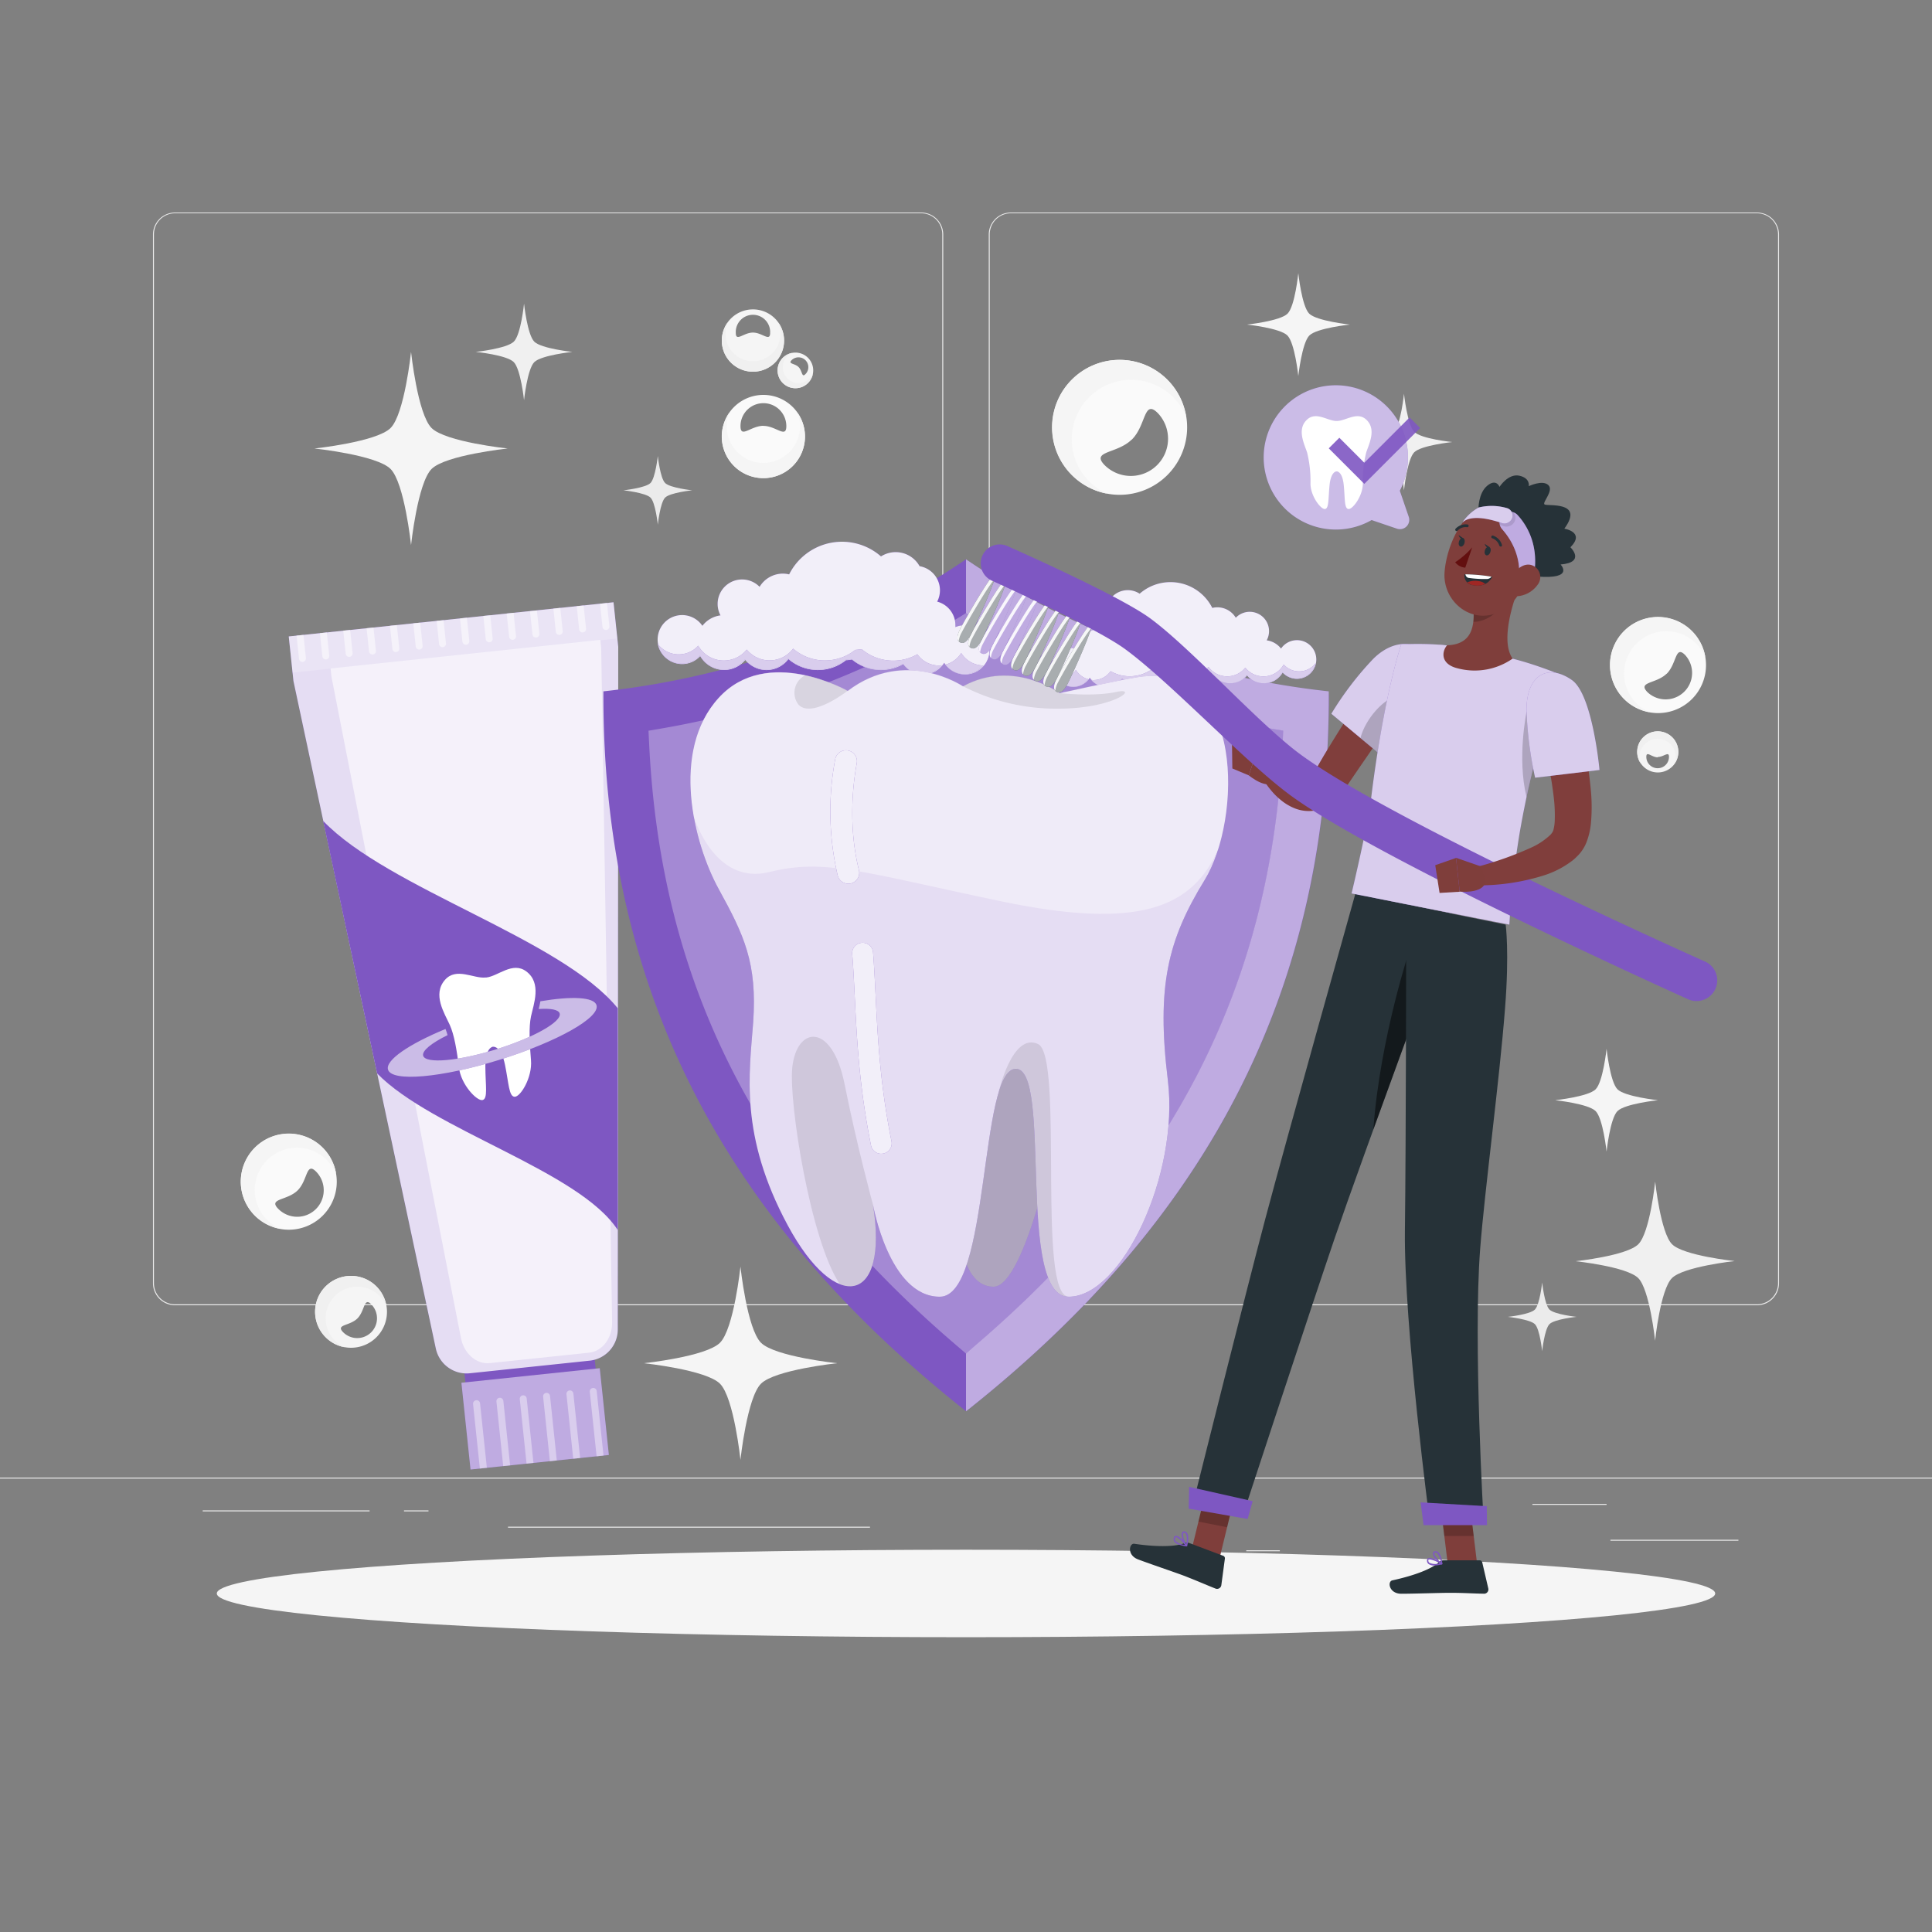 <svg xmlns="http://www.w3.org/2000/svg" viewBox="0 0 500 500"><rect x="0" y="0" width="500" height="500" fill="#808080" stroke="none"/><g id="freepik--background-complete--inject-142"><rect x="416.78" y="398.49" width="33.12" height="0.25" style="fill:#ebebeb"></rect><rect x="322.53" y="401.21" width="8.69" height="0.25" style="fill:#ebebeb"></rect><rect x="396.59" y="389.21" width="19.19" height="0.25" style="fill:#ebebeb"></rect><rect x="52.46" y="390.89" width="43.19" height="0.25" style="fill:#ebebeb"></rect><rect x="104.56" y="390.89" width="6.33" height="0.25" style="fill:#ebebeb"></rect><rect x="131.47" y="395.11" width="93.68" height="0.25" style="fill:#ebebeb"></rect><path d="M238.4,337.8H45.3a5.71,5.71,0,0,1-5.71-5.71V60.66A5.71,5.71,0,0,1,45.3,55H238.4a5.71,5.71,0,0,1,5.71,5.71V332.09A5.71,5.71,0,0,1,238.4,337.8ZM45.3,55.2a5.47,5.47,0,0,0-5.46,5.46V332.09a5.47,5.47,0,0,0,5.46,5.46H238.4a5.47,5.47,0,0,0,5.46-5.46V60.66a5.47,5.47,0,0,0-5.46-5.46Z" style="fill:#ebebeb"></path><path d="M454.7,337.8H261.6a5.71,5.71,0,0,1-5.71-5.71V60.66A5.71,5.71,0,0,1,261.6,55H454.7a5.71,5.71,0,0,1,5.71,5.71V332.09A5.71,5.71,0,0,1,454.7,337.8ZM261.6,55.2a5.47,5.47,0,0,0-5.46,5.46V332.09a5.47,5.47,0,0,0,5.46,5.46H454.7a5.47,5.47,0,0,0,5.46-5.46V60.66a5.47,5.47,0,0,0-5.46-5.46Z" style="fill:#ebebeb"></path><rect y="382.4" width="500" height="0.25" style="fill:#ebebeb"></rect><path d="M418.6,287.55c-1.92,1.92-2.82,10.49-2.82,10.49s-.91-8.57-2.83-10.49-10.48-2.82-10.48-2.82,8.56-.9,10.48-2.82,2.83-10.49,2.83-10.49.9,8.57,2.82,10.49,10.49,2.82,10.49,2.82S420.52,285.63,418.6,287.55Z" style="fill:#f5f5f5"></path><path d="M432.7,330.77c-3,3-4.36,16.2-4.36,16.2s-1.4-13.23-4.36-16.2-16.21-4.37-16.21-4.37S421,325,424,322s4.36-16.21,4.36-16.21,1.4,13.24,4.36,16.21,16.21,4.36,16.21,4.36S435.67,327.8,432.7,330.77Z" style="fill:#f0f0f0"></path><path d="M401,342.69c-1.28,1.28-1.89,7-1.89,7s-.6-5.73-1.88-7-7-1.89-7-1.89,5.73-.6,7-1.89,1.88-7,1.88-7,.61,5.73,1.89,7,7,1.89,7,1.89S402.24,341.4,401,342.69Z" style="fill:#ebebeb"></path><path d="M111.69,110.77c3.6,3.6,19.69,5.3,19.69,5.3s-16.09,1.7-19.69,5.3-5.31,19.7-5.31,19.7-1.7-16.09-5.3-19.7-19.7-5.3-19.7-5.3,16.09-1.7,19.7-5.3,5.3-19.7,5.3-19.7S108.08,107.16,111.69,110.77Z" style="fill:#f5f5f5"></path><path d="M138.27,88.42c1.8,1.8,9.85,2.65,9.85,2.65s-8.05.85-9.85,2.65-2.65,9.85-2.65,9.85-.85-8-2.65-9.85-9.85-2.65-9.85-2.65,8-.85,9.85-2.65,2.65-9.85,2.65-9.85S136.47,86.61,138.27,88.42Z" style="fill:#f0f0f0"></path><path d="M172.13,125c1.29,1.28,7,1.89,7,1.89s-5.72.6-7,1.89-1.89,7-1.89,7-.6-5.73-1.89-7-7-1.89-7-1.89,5.73-.61,7-1.89,1.89-7,1.89-7S170.85,123.73,172.13,125Z" style="fill:#ebebeb"></path><path d="M338.86,86.82C336.94,88.74,336,97.31,336,97.31s-.9-8.57-2.82-10.49S322.73,84,322.73,84s8.57-.91,10.49-2.83S336,70.69,336,70.69s.9,8.57,2.82,10.48S349.35,84,349.35,84,340.78,84.9,338.86,86.82Z" style="fill:#f5f5f5"></path><path d="M194.86,80.07a8.06,8.06,0,1,0,8.06,8.06A8.05,8.05,0,0,0,194.86,80.07Zm0,6c-2.45,0-4.44,2.51-4.44.06a4.45,4.45,0,1,1,8.89,0C199.31,88.58,197.32,86.07,194.86,86.07Z" style="fill:#f5f5f5"></path><path d="M201.44,83.49a7,7,0,0,1,.52,2.64,7.1,7.1,0,1,1-14.19,0,7,7,0,0,1,.51-2.64,8.06,8.06,0,1,0,13.16,0Z" style="fill:#f0f0f0"></path><path d="M197.57,102.2A10.77,10.77,0,1,0,208.33,113,10.76,10.76,0,0,0,197.57,102.2Zm0,8c-3.28,0-5.93,3.35-5.93.07a5.93,5.93,0,0,1,11.86,0C203.5,113.57,200.85,110.22,197.57,110.22Z" style="fill:#fafafa"></path><path d="M206.36,106.77a9.48,9.48,0,1,1-17.58,0,10.76,10.76,0,1,0,17.58,0Z" style="fill:#f5f5f5"></path><path d="M209.11,92.6a4.61,4.61,0,1,0,0,6.52A4.61,4.61,0,0,0,209.11,92.6ZM206.68,95c-1-1-2.81-.78-1.82-1.78a2.54,2.54,0,0,1,3.59,3.6C207.46,97.84,207.67,96,206.68,95Z" style="fill:#f5f5f5"></path><path d="M210.39,96.65a4.06,4.06,0,0,1-6.61,1.28,4.06,4.06,0,0,1,0-5.75,4.12,4.12,0,0,1,1.28-.86,4.61,4.61,0,0,0-2.47,7.8,4.61,4.61,0,0,0,7.8-2.47Z" style="fill:#f0f0f0"></path><path d="M97.34,346.16A9.3,9.3,0,1,0,84.2,346,9.3,9.3,0,0,0,97.34,346.16Zm-4.85-4.94c2-2,1.63-5.66,3.61-3.64a5.12,5.12,0,1,1-7.31,7.18C86.81,342.74,90.47,343.2,92.49,341.22Z" style="fill:#f5f5f5"></path><path d="M89.16,348.66A8.18,8.18,0,1,1,100,338a9.29,9.29,0,1,0-15.8,8A9.17,9.17,0,0,0,89.16,348.66Z" style="fill:#f0f0f0"></path><path d="M83.43,314.7a12.42,12.42,0,1,0-17.56-.17A12.42,12.42,0,0,0,83.43,314.7ZM77,308.1c2.7-2.65,2.18-7.56,4.83-4.86A6.85,6.85,0,1,1,72,312.83C69.36,310.13,74.26,310.75,77,308.1Z" style="fill:#fafafa"></path><path d="M72.5,318a10.94,10.94,0,1,1,12.19-17.68A11.08,11.08,0,0,1,87,303.83,12.42,12.42,0,1,0,72.5,318Z" style="fill:#f5f5f5"></path><path d="M437.79,181a12.42,12.42,0,1,0-17.56-.17A12.43,12.43,0,0,0,437.79,181Zm-6.48-6.6c2.7-2.65,2.18-7.56,4.82-4.86a6.85,6.85,0,0,1-9.77,9.59C423.71,176.39,428.61,177,431.31,174.36Z" style="fill:#fafafa"></path><path d="M426.86,184.3a10.93,10.93,0,1,1,14.48-14.21,12.42,12.42,0,1,0-14.48,14.21Z" style="fill:#f5f5f5"></path><path d="M302,123.06a17.46,17.46,0,1,0-24.69-.23A17.46,17.46,0,0,0,302,123.06Zm-9.1-9.28c3.79-3.72,3.05-10.62,6.78-6.83a9.63,9.63,0,0,1-13.74,13.49C282.17,116.64,289.06,117.51,292.86,113.78Z" style="fill:#fafafa"></path><path d="M286.6,127.77a15.38,15.38,0,1,1,20.35-20,17.46,17.46,0,1,0-20.35,20Z" style="fill:#f5f5f5"></path><path d="M429,199.91a5.32,5.32,0,1,0-5.27-5.37A5.31,5.31,0,0,0,429,199.91Zm0-4c1.62,0,2.95-1.63,2.93,0a2.93,2.93,0,1,1-5.86-.05C426.07,194.27,427.37,195.94,429,196Z" style="fill:#f5f5f5"></path><path d="M424.63,197.62a4.91,4.91,0,0,1-.33-1.76,4.69,4.69,0,0,1,9.38.09,4.84,4.84,0,0,1-.36,1.75,5.32,5.32,0,1,0-8.69-.08Z" style="fill:#f0f0f0"></path><path d="M196.94,347.5c3.6,3.6,19.69,5.3,19.69,5.3s-16.09,1.7-19.69,5.3-5.31,19.7-5.31,19.7-1.69-16.09-5.3-19.7-19.7-5.3-19.7-5.3,16.1-1.7,19.7-5.3,5.3-19.7,5.3-19.7S193.33,343.89,196.94,347.5Z" style="fill:#f5f5f5"></path><path d="M366,117.05c-1.8,1.8-2.65,9.85-2.65,9.85s-.85-8.05-2.65-9.85-9.85-2.65-9.85-2.65,8-.85,9.85-2.65,2.65-9.85,2.65-9.85.85,8,2.65,9.85,9.85,2.65,9.85,2.65S367.77,115.25,366,117.05Z" style="fill:#f0f0f0"></path></g><g id="freepik--Shadow--inject-142"><ellipse id="freepik--path--inject-142" cx="250" cy="412.39" rx="193.89" ry="11.32" style="fill:#f5f5f5"></ellipse></g><g id="freepik--Toothpaste--inject-142"><rect x="120.21" y="350.95" width="33.9" height="7.2" transform="translate(-36.31 16.28) rotate(-6)" style="fill:#7E57C2"></rect><rect x="120.49" y="355.91" width="36" height="22.58" transform="translate(-37.62 16.49) rotate(-6)" style="fill:#7E57C2"></rect><rect x="120.49" y="355.91" width="36" height="22.58" transform="translate(-37.62 16.49) rotate(-6)" style="fill:#fff;opacity:0.5"></rect><g style="opacity:0.4"><path d="M135.32,361.11a.9.9,0,0,0-.8,1l1.75,16.68,1.79-.19-1.75-16.68A.91.91,0,0,0,135.32,361.11Z" style="fill:#fff"></path><path d="M141.36,360.48a.9.9,0,0,0-.8,1l1.75,16.68,1.79-.19-1.75-16.68A.89.89,0,0,0,141.36,360.48Z" style="fill:#fff"></path><path d="M129.28,361.75a.89.89,0,0,0-.8,1l1.75,16.68,1.79-.19-1.75-16.68A.9.9,0,0,0,129.28,361.75Z" style="fill:#fff"></path><path d="M147.4,359.84a.91.91,0,0,0-.8,1l1.75,16.68,1.79-.19-1.75-16.68A.9.9,0,0,0,147.4,359.84Z" style="fill:#fff"></path><path d="M153.44,359.21a.9.9,0,0,0-.8,1l1.76,16.68,1.79-.19L154.43,360A.89.89,0,0,0,153.44,359.21Z" style="fill:#fff"></path><path d="M126,379.86l-1.76-16.68a.9.9,0,0,0-1-.8.91.91,0,0,0-.81,1l1.76,16.68Z" style="fill:#fff"></path></g><path d="M74.73,164.71l1.21,11.52L112.79,349a8.15,8.15,0,0,0,8.81,6.4l31-3.26a8.12,8.12,0,0,0,7.28-8.09L160,167.4l-1.22-11.53Z" style="fill:#7E57C2"></path><path d="M74.73,164.71l1.21,11.52L112.79,349a8.15,8.15,0,0,0,8.81,6.4l31-3.26a8.12,8.12,0,0,0,7.28-8.09L160,167.4l-1.22-11.53Z" style="fill:#fff;opacity:0.8"></path><rect x="74.99" y="160.26" width="84.48" height="9.42" transform="translate(-16.6 13.16) rotate(-6)" style="fill:#fff;opacity:0.2"></rect><path d="M85.55,173l.23,2.12L119.3,346.31c.79,4,4,6.82,7.44,6.46l25.73-2.7c3.44-.37,6-3.76,5.94-7.87l-2.82-174.47-.22-2.12Z" style="fill:#fff;opacity:0.6"></path><g style="opacity:0.5"><path d="M126.7,166.22a.9.9,0,0,0,.8-1l-.63-6-1.79.18.63,6A.91.91,0,0,0,126.7,166.22Z" style="fill:#fff"></path><path d="M132.74,165.58a.89.89,0,0,0,.8-1l-.63-6-1.79.19.63,6A.91.91,0,0,0,132.74,165.58Z" style="fill:#fff"></path><path d="M120.66,166.85a.9.9,0,0,0,.8-1l-.63-6-1.79.19.63,6A.91.91,0,0,0,120.66,166.85Z" style="fill:#fff"></path><path d="M138.78,165a.91.91,0,0,0,.81-1l-.64-6-1.79.18.64,6A.9.9,0,0,0,138.78,165Z" style="fill:#fff"></path><path d="M114.62,167.49a.91.91,0,0,0,.8-1l-.63-6-1.79.18.63,6A.9.9,0,0,0,114.62,167.49Z" style="fill:#fff"></path><path d="M150.87,163.68a.91.91,0,0,0,.8-1l-.63-6-1.79.18.63,6A.9.9,0,0,0,150.87,163.68Z" style="fill:#fff"></path><path d="M144.83,164.31a.9.9,0,0,0,.8-1l-.63-6-1.79.19.63,6A.9.9,0,0,0,144.83,164.31Z" style="fill:#fff"></path><path d="M108.58,168.12a.9.9,0,0,0,.8-1l-.63-6-1.79.19.63,6A.9.9,0,0,0,108.58,168.12Z" style="fill:#fff"></path><path d="M78.37,171.3a.91.91,0,0,0,.8-1l-.63-6-1.79.18.63,6A.9.9,0,0,0,78.37,171.3Z" style="fill:#fff"></path><path d="M84.41,170.66a.9.9,0,0,0,.8-1l-.63-6-1.79.19.63,6A.9.9,0,0,0,84.41,170.66Z" style="fill:#fff"></path><path d="M102.53,168.76a.91.91,0,0,0,.81-1l-.64-6-1.79.18.64,6A.9.9,0,0,0,102.53,168.76Z" style="fill:#fff"></path><path d="M155.29,156.24l.63,6a.9.9,0,1,0,1.79-.19l-.63-6Z" style="fill:#fff"></path><path d="M90.45,170a.9.9,0,0,0,.8-1l-.63-6-1.79.18.63,6A.91.91,0,0,0,90.45,170Z" style="fill:#fff"></path><path d="M96.49,169.39a.89.89,0,0,0,.8-1l-.63-6-1.79.19.63,6A.91.91,0,0,0,96.49,169.39Z" style="fill:#fff"></path></g><path d="M159.87,318.33l0-57.4c-14.62-18-59.39-30.9-76.24-48.48L97.6,277.8C111.81,292.41,149.94,303,159.87,318.33Z" style="fill:#7E57C2"></path><path d="M127.75,270.9s1.94-.16,2.93,4.61,1,8.28,2.51,8.33,4.61-5,4.23-9.46-.58-8.56,0-11.33c.7-3.22,2.82-8.65-1.23-11.66-3.54-2.64-7.28,1.27-10.35,1.59l-.21,0c-3.07.32-7.54-2.72-10.46.6-3.33,3.78-.13,8.66,1.23,11.66,1.17,2.59,1.84,6.64,2.38,11.07s4.68,8.73,6.11,8.38.74-3.79.72-8.67,1.9-5.12,1.9-5.12Z" style="fill:#fff"></path><path d="M154.37,260.13c-.65-2.12-6.42-2.36-14.52-1-.13.71-.28,1.39-.44,2,3.08-.21,5.12.15,5.43,1.14.65,2.11-6.72,6.28-16.47,9.31s-18.19,3.77-18.85,1.66c-.39-1.27,2.12-3.29,6.31-5.35-.16-.57-.34-1.1-.53-1.59-9.45,3.9-15.64,8.1-14.88,10.53,1,3.23,13.89,2.09,28.79-2.54S155.38,263.35,154.37,260.13Z" style="fill:#7E57C2"></path><path d="M154.37,260.13c-.65-2.12-6.42-2.36-14.52-1-.13.71-.28,1.39-.44,2,3.08-.21,5.12.15,5.43,1.14.65,2.11-6.72,6.28-16.47,9.31s-18.19,3.77-18.85,1.66c-.39-1.27,2.12-3.29,6.31-5.35-.16-.57-.34-1.1-.53-1.59-9.45,3.9-15.64,8.1-14.88,10.53,1,3.23,13.89,2.09,28.79-2.54S155.38,263.35,154.37,260.13Z" style="fill:#fff;opacity:0.6"></path></g><g id="freepik--speech-bubble--inject-142"><path d="M364.56,133.69,362.27,127a18.67,18.67,0,1,0-7.3,7.59l6.53,2.22A2.41,2.41,0,0,0,364.56,133.69Z" style="fill:#7E57C2"></path><path d="M364.56,133.69,362.27,127a18.67,18.67,0,1,0-7.3,7.59l6.53,2.22A2.41,2.41,0,0,0,364.56,133.69Z" style="fill:#fff;opacity:0.6"></path><path d="M346,122s1.41,0,1.76,3.54.12,6,1.18,6.19,3.7-3.26,3.76-6.49a30.73,30.73,0,0,1,.88-8.16c.75-2.26,2.69-6,0-8.49-2.35-2.17-5.34.36-7.58.36h-.15c-2.24,0-5.23-2.53-7.58-.36-2.69,2.47-.75,6.23,0,8.49a30.73,30.73,0,0,1,.88,8.16c.06,3.23,2.71,6.64,3.76,6.49s.83-2.67,1.18-6.19,1.76-3.54,1.76-3.54Z" style="fill:#fff"></path><g style="opacity:0.9"><polygon points="353.08 125.23 343.88 116.03 346.62 113.29 353.08 119.75 364.8 108.03 367.53 110.77 353.08 125.23" style="fill:#7E57C2"></polygon></g></g><g id="freepik--Shield--inject-142"><path d="M343.84,178.92a212.5,212.5,0,0,1-26.65-4.62A202.73,202.73,0,0,1,250,144.75a202.73,202.73,0,0,1-67.19,29.55,212.5,212.5,0,0,1-26.65,4.62c0,.42,0,.82,0,1.24,0,82.51,37,140.07,93.88,185.09,56.86-45,93.88-102.58,93.88-185.09C343.88,179.74,343.84,179.34,343.84,178.92Z" style="fill:#7E57C2"></path><path d="M332.14,189.1l-.17,3.43c-3,62.32-28.22,111.77-79.45,155.61L250,350.3l-2.52-2.16C196.24,304.29,171,254.84,168,192.53l-.17-3.42,3.38-.58c4.83-.83,9.64-1.82,14.29-2.94A215.32,215.32,0,0,0,248,159.91l2-1.24,2,1.24a215.32,215.32,0,0,0,62.44,25.68c4.68,1.13,9.49,2.11,14.29,2.94Z" style="fill:#7E57C2"></path><path d="M317.19,174.3A202.73,202.73,0,0,1,250,144.75h0v13.92h0l2,1.24a215.32,215.32,0,0,0,62.44,25.68c4.68,1.13,9.49,2.11,14.29,2.94l3.38.57-.16,3.43c-3,62.32-28.23,111.77-79.46,155.61L250,350.3h0v14.95h0c56.86-45,93.88-102.58,93.88-185.09,0-.42,0-.82,0-1.24A212.5,212.5,0,0,1,317.19,174.3Z" style="fill:#fff;opacity:0.5"></path><path d="M332.14,189.1l-.17,3.43c-3,62.32-28.22,111.77-79.45,155.61L250,350.3l-2.52-2.16C196.24,304.29,171,254.84,168,192.53l-.17-3.42,3.38-.58c4.83-.83,9.64-1.82,14.29-2.94A215.32,215.32,0,0,0,248,159.91l2-1.24,2,1.24a215.32,215.32,0,0,0,62.44,25.68c4.68,1.13,9.49,2.11,14.29,2.94Z" style="fill:#fff;opacity:0.3"></path></g><g id="freepik--Foam--inject-142"><path d="M249.67,161.81a6.28,6.28,0,0,0-2.41.48,3.87,3.87,0,0,0,0-.48,6.32,6.32,0,0,0-4.72-6.11,6.33,6.33,0,0,0-4.55-9.17A7.08,7.08,0,0,0,228,144a15.3,15.3,0,0,0-23.77,4.65,6.9,6.9,0,0,0-1.65-.2,7.06,7.06,0,0,0-6,3.42,6.33,6.33,0,0,0-10.12,7.39,7.05,7.05,0,0,0-4.68,2.7,6.34,6.34,0,1,0-.55,7.82,7.06,7.06,0,0,0,11.65,1,7.06,7.06,0,0,0,11.16-.21,11.67,11.67,0,0,0,14.91.29c.52,0,1-.1,1.54-.18a11.66,11.66,0,0,0,13.29,1.19,6.32,6.32,0,0,0,10.58-.34,6.33,6.33,0,1,0,5.4-9.63Z" style="fill:#7E57C2"></path><path d="M249.67,161.81a6.28,6.28,0,0,0-2.41.48,3.87,3.87,0,0,0,0-.48,6.32,6.32,0,0,0-4.72-6.11,6.33,6.33,0,0,0-4.55-9.17A7.08,7.08,0,0,0,228,144a15.3,15.3,0,0,0-23.77,4.65,6.9,6.9,0,0,0-1.65-.2,7.06,7.06,0,0,0-6,3.42,6.33,6.33,0,0,0-10.12,7.39,7.05,7.05,0,0,0-4.68,2.7,6.34,6.34,0,1,0-.55,7.82,7.06,7.06,0,0,0,11.65,1,7.06,7.06,0,0,0,11.16-.21,11.67,11.67,0,0,0,14.91.29c.52,0,1-.1,1.54-.18a11.66,11.66,0,0,0,13.29,1.19,6.32,6.32,0,0,0,10.58-.34,6.33,6.33,0,1,0,5.4-9.63Z" style="fill:#fff;opacity:0.9"></path><path d="M243,172.23a6.84,6.84,0,0,1-5.59-2.91A12.63,12.63,0,0,1,223,168c-.54.09-1.1.15-1.66.19a12.61,12.61,0,0,1-16.08-.32,7.63,7.63,0,0,1-12,.24,7.63,7.63,0,0,1-12.56-1,6.81,6.81,0,0,1-10.46-.43,6.33,6.33,0,0,0,10.9,3,7.06,7.06,0,0,0,11.65,1,7.06,7.06,0,0,0,11.16-.21,11.67,11.67,0,0,0,14.91.29c.52,0,1-.1,1.54-.18a11.66,11.66,0,0,0,13.29,1.19,6.3,6.3,0,0,0,10.05.39A6.83,6.83,0,0,1,243,172.23Z" style="fill:#7E57C2"></path><path d="M248.76,169a6.85,6.85,0,0,1-4.1,3,6.31,6.31,0,0,0,9.85.22A6.84,6.84,0,0,1,248.76,169Z" style="fill:#7E57C2"></path><g style="opacity:0.7"><path d="M243,172.23a6.84,6.84,0,0,1-5.59-2.91A12.63,12.63,0,0,1,223,168c-.54.09-1.1.15-1.66.19a12.61,12.61,0,0,1-16.08-.32,7.63,7.63,0,0,1-12,.24,7.63,7.63,0,0,1-12.56-1,6.81,6.81,0,0,1-10.46-.43,6.33,6.33,0,0,0,10.9,3,7.06,7.06,0,0,0,11.65,1,7.06,7.06,0,0,0,11.16-.21,11.67,11.67,0,0,0,14.91.29c.52,0,1-.1,1.54-.18a11.66,11.66,0,0,0,13.29,1.19,6.3,6.3,0,0,0,10.05.39A6.83,6.83,0,0,1,243,172.23Z" style="fill:#fff"></path><path d="M248.76,169a6.85,6.85,0,0,1-4.1,3,6.31,6.31,0,0,0,9.85.22A6.84,6.84,0,0,1,248.76,169Z" style="fill:#fff"></path></g><path d="M277.72,167.73a5,5,0,0,1,1.9.38c0-.12,0-.25,0-.38a5,5,0,0,1,3.73-4.83,5,5,0,0,1,3.59-7.25,5.61,5.61,0,0,1,8-2,12.11,12.11,0,0,1,18.8,3.68,5.51,5.51,0,0,1,1.3-.16,5.57,5.57,0,0,1,4.78,2.7,5,5,0,0,1,8,5.85,5.64,5.64,0,0,1,3.71,2.13,5,5,0,1,1,.43,6.19,5.59,5.59,0,0,1-9.21.75,5.59,5.59,0,0,1-8.83-.17,9.21,9.21,0,0,1-11.79.23,9.9,9.9,0,0,1-1.22-.14,9.21,9.21,0,0,1-10.51.94,5,5,0,0,1-8.36-.26,5,5,0,1,1-4.26-7.62Z" style="fill:#7E57C2"></path><path d="M277.72,167.73a5,5,0,0,1,1.9.38c0-.12,0-.25,0-.38a5,5,0,0,1,3.73-4.83,5,5,0,0,1,3.59-7.25,5.61,5.61,0,0,1,8-2,12.11,12.11,0,0,1,18.8,3.68,5.51,5.51,0,0,1,1.3-.16,5.57,5.57,0,0,1,4.78,2.7,5,5,0,0,1,8,5.85,5.64,5.64,0,0,1,3.71,2.13,5,5,0,1,1,.43,6.19,5.59,5.59,0,0,1-9.21.75,5.59,5.59,0,0,1-8.83-.17,9.21,9.21,0,0,1-11.79.23,9.9,9.9,0,0,1-1.22-.14,9.21,9.21,0,0,1-10.51.94,5,5,0,0,1-8.36-.26,5,5,0,1,1-4.26-7.62Z" style="fill:#fff;opacity:0.9"></path><path d="M283,176a5.39,5.39,0,0,0,4.42-2.3,9.93,9.93,0,0,0,11.32-1,9.7,9.7,0,0,0,1.32.15,9.94,9.94,0,0,0,12.71-.24,6,6,0,0,0,9.51.18,6,6,0,0,0,9.94-.82,5.36,5.36,0,0,0,8.26-.34A5,5,0,0,1,331.9,174a5.59,5.59,0,0,1-9.21.75,5.59,5.59,0,0,1-8.83-.17,9.21,9.21,0,0,1-11.79.23,9.9,9.9,0,0,1-1.22-.14,9.21,9.21,0,0,1-10.51.94,5,5,0,0,1-7.94.32C282.61,176,282.82,176,283,176Z" style="fill:#7E57C2"></path><path d="M278.43,173.38a5.42,5.42,0,0,0,3.24,2.41,5,5,0,0,1-7.78.17A5.39,5.39,0,0,0,278.43,173.38Z" style="fill:#7E57C2"></path><g style="opacity:0.7"><path d="M283,176a5.39,5.39,0,0,0,4.42-2.3,9.93,9.93,0,0,0,11.32-1,9.7,9.7,0,0,0,1.32.15,9.94,9.94,0,0,0,12.71-.24,6,6,0,0,0,9.51.18,6,6,0,0,0,9.94-.82,5.36,5.36,0,0,0,8.26-.34A5,5,0,0,1,331.9,174a5.59,5.59,0,0,1-9.21.75,5.59,5.59,0,0,1-8.83-.17,9.21,9.21,0,0,1-11.79.23,9.9,9.9,0,0,1-1.22-.14,9.21,9.21,0,0,1-10.51.94,5,5,0,0,1-7.94.32C282.61,176,282.82,176,283,176Z" style="fill:#fff"></path><path d="M278.43,173.38a5.42,5.42,0,0,0,3.24,2.41,5,5,0,0,1-7.78.17A5.39,5.39,0,0,0,278.43,173.38Z" style="fill:#fff"></path></g></g><g id="freepik--Tooth--inject-142"><path d="M248.25,318.3s.53,14.7,8.88,14.7,16.69-41.73,16.69-41.73V261.45l-14.31-6.95L248.25,273,244,300.81Z" style="fill:#7E57C2"></path><path d="M248.25,318.3s.53,14.7,8.88,14.7,16.69-41.73,16.69-41.73V261.45l-14.31-6.95L248.25,273,244,300.81Z" style="fill:#fff;opacity:0.7"></path><path d="M248.25,318.3s.53,14.7,8.88,14.7,16.69-41.73,16.69-41.73V261.45l-14.31-6.95L248.25,273,244,300.81Z" style="opacity:0.2"></path><path d="M194.92,264.63c-1,13.28-3.58,29.22,8.94,52.47s26.24,20.28,22.06-5.36c0,0,4.18,23.85,17.29,23.85s10.14-59,19.68-59,0,59,13.71,59,28.62-31.6,25.64-56,0-36.37,9.54-51.87,10.55-56.81-17.29-52.47c-5.11.8-20.27,4.17-20.27,4.17s-11.93-8.94-25-1.78c0,0-14.91-10.14-29.82,1.19,0,0-20.86-11.93-33.39,1.79s-6.55,37.56,0,49.48S196,249.18,194.92,264.63Z" style="fill:#7E57C2"></path><path d="M194.92,264.63c-1,13.28-3.58,29.22,8.94,52.47s26.24,20.28,22.06-5.36c0,0,4.18,23.85,17.29,23.85s10.14-59,19.68-59,0,59,13.71,59,28.62-31.6,25.64-56,0-36.37,9.54-51.87,10.55-56.81-17.29-52.47c-5.11.8-20.27,4.17-20.27,4.17s-11.93-8.94-25-1.78c0,0-14.91-10.14-29.82,1.19,0,0-20.86-11.93-33.39,1.79s-6.55,37.56,0,49.48S196,249.18,194.92,264.63Z" style="fill:#fff;opacity:0.8"></path><g style="opacity:0.1"><path d="M205.05,276.16c-1,9,4.76,45.11,12.3,56.18,6.76,2.66,11.19-4.5,8.57-20.6,0,0-4.17-15.31-7.35-31.21S206.25,265.43,205.05,276.16Z"></path><path d="M225.92,311.74s.09.5.28,1.34C226,312.24,225.92,311.74,225.92,311.74Z"></path></g><path d="M268.65,270.2c-6.75-3.18-10.28,12.73-10.28,12.73,1.15-3.91,2.57-6.37,4.52-6.37,9.54,0,0,59,13.71,59C268.25,335.59,275.41,273.38,268.65,270.2Z" style="opacity:0.1"></path><path d="M294.49,175.2c-5.11.8-20.27,4.17-20.27,4.17s-11.93-8.94-25-1.78c0,0-14.91-10.14-29.82,1.19,0,0-20.86-11.93-33.39,1.79-7.48,8.19-8.36,20-6.45,30.74,0,0,5.26,17.95,19.57,14.37s23.85,0,59.82,7.55,49.67,1.65,56.34-13.48C321,201.4,318.4,171.48,294.49,175.2Z" style="fill:#fff;opacity:0.4"></path><path d="M228.62,298.53a2.67,2.67,0,0,1-3.2-2.08c-3.06-15.2-3.68-27.65-4.22-38.7-.19-3.82-.37-7.48-.65-10.91A2.68,2.68,0,0,1,223,244h0a2.7,2.7,0,0,1,2.95,2.48c.28,3.5.46,7.19.65,11,.54,10.85,1.14,23.08,4.12,37.87a2.7,2.7,0,0,1-2.07,3.18Z" style="fill:#7E57C2"></path><path d="M216.79,226.55a73.15,73.15,0,0,1-.64-30.06,2.83,2.83,0,0,1,3.52-2.21h0a2.82,2.82,0,0,1,2.06,3.24c-.9,4.88-2.33,16,.56,27.67a2.83,2.83,0,0,1-1.92,3.39h0A2.84,2.84,0,0,1,216.79,226.55Z" style="fill:#7E57C2"></path><g style="opacity:0.9"><path d="M228.62,298.53a2.67,2.67,0,0,1-3.2-2.08c-3.06-15.2-3.68-27.65-4.22-38.7-.19-3.82-.37-7.48-.65-10.91A2.68,2.68,0,0,1,223,244h0a2.7,2.7,0,0,1,2.95,2.48c.28,3.5.46,7.19.65,11,.54,10.85,1.14,23.08,4.12,37.87a2.7,2.7,0,0,1-2.07,3.18Z" style="fill:#fff"></path></g><g style="opacity:0.9"><path d="M216.79,226.55a73.15,73.15,0,0,1-.64-30.06,2.83,2.83,0,0,1,3.52-2.21h0a2.82,2.82,0,0,1,2.06,3.24c-.9,4.88-2.33,16,.56,27.67a2.83,2.83,0,0,1-1.92,3.39h0A2.84,2.84,0,0,1,216.79,226.55Z" style="fill:#fff"></path></g><path d="M208.43,174.75a5.05,5.05,0,0,0-1.79,7.6c3.43,3.68,12.72-3.57,12.72-3.57A42.79,42.79,0,0,0,208.43,174.75Z" style="opacity:0.1"></path><path d="M288.92,179.07c-6,1.3-14.7.3-14.7.3s-11.93-8.94-25-1.78a52.8,52.8,0,0,0,24.64,5.81C288.53,183.4,294.89,177.78,288.92,179.07Z" style="opacity:0.1"></path></g><g id="freepik--Character--inject-142"><polygon points="315.63 403.23 308.51 400.55 312.71 383.3 319.83 385.99 315.63 403.23" style="fill:#7f3e3b"></polygon><path d="M307.89,399.37l8.68,3.27a.68.68,0,0,1,.43.72l-.92,6.88a1.11,1.11,0,0,1-1.51.88c-2.77-1.1-4.75-2-8.27-3.36-2.16-.82-8.77-3.05-11.75-4.18s-2.3-4.24-1-4.05c5.93.87,10.67.77,13-.16A1.87,1.87,0,0,1,307.89,399.37Z" style="fill:#263238"></path><path d="M305.08,399.73a2.36,2.36,0,0,1-1.24-.88,1.13,1.13,0,0,1,0-1,.58.58,0,0,1,.47-.37c.93-.11,2.71,2.18,2.91,2.44a.18.18,0,0,1,0,.2.17.17,0,0,1-.17.09A9.07,9.07,0,0,1,305.08,399.73Zm-.52-1.88a.66.66,0,0,0-.23,0c-.05,0-.12,0-.18.16a.75.75,0,0,0,0,.7,3.71,3.71,0,0,0,2.48,1.09A7.37,7.37,0,0,0,304.56,397.85Z" style="fill:#7E57C2"></path><path d="M307,400.17l-.08-.05c-.59-.68-1.44-2.79-1-3.53a.59.59,0,0,1,.7-.24,1,1,0,0,1,.64.49c.58,1,0,3.12,0,3.21a.18.18,0,0,1-.13.12Zm-.38-3.44-.08,0c-.23-.06-.29,0-.31.07-.26.44.21,2,.74,2.8a4.38,4.38,0,0,0,0-2.56A.62.62,0,0,0,306.62,396.73Z" style="fill:#7E57C2"></path><polygon points="310.16 393.79 317.57 395.25 319.74 386.36 312.32 384.9 310.16 393.79" style="opacity:0.2"></polygon><path d="M350.76,231.31s-17.7,63-23.35,84.31c-5,18.85-18.59,73.23-18.59,73.23l13,2.78s17.52-53.39,23.57-71.11c7.2-21.06,30.44-84,30.44-84Z" style="fill:#263238"></path><polygon points="307.63 390.44 322.89 393.11 324.19 388.5 307.75 384.8 307.63 390.44" style="fill:#7E57C2"></polygon><path d="M369.53,253.68l-.32-5.43L365.05,245s-7.9,23.52-9.63,47.32C360.22,279.08,365.52,264.58,369.53,253.68Z" style="opacity:0.5"></path><polygon points="382.27 404.69 374.67 404.69 372.51 387.08 380.12 387.08 382.27 404.69" style="fill:#7f3e3b"></polygon><path d="M373.67,403.81h9.27a.69.69,0,0,1,.66.52l1.57,6.76a1.11,1.11,0,0,1-1.1,1.36c-3-.05-5.17-.23-8.93-.23-2.31,0-9.28.24-12.47.24S359,409.3,360.33,409c5.85-1.28,10.25-3,12.11-4.74A1.83,1.83,0,0,1,373.67,403.81Z" style="fill:#263238"></path><path d="M371.17,405.14a2.31,2.31,0,0,1-1.47-.39,1.09,1.09,0,0,1-.39-.95.58.58,0,0,1,.31-.51c.83-.43,3.3,1.08,3.58,1.25a.19.19,0,0,1,.09.18.19.19,0,0,1-.14.15A8.69,8.69,0,0,1,371.17,405.14ZM370,403.57a.53.53,0,0,0-.23,0,.22.22,0,0,0-.12.21.76.76,0,0,0,.26.66,3.67,3.67,0,0,0,2.7.13A7.52,7.52,0,0,0,370,403.57Z" style="fill:#7E57C2"></path><path d="M373.11,404.87a.15.15,0,0,1-.09,0c-.79-.43-2.33-2.09-2.17-2.94a.57.57,0,0,1,.57-.47,1,1,0,0,1,.77.23c.89.72,1.09,2.92,1.1,3a.18.18,0,0,1-.08.16A.19.19,0,0,1,373.11,404.87Zm-1.57-3.08h-.08c-.23,0-.25.14-.26.19-.09.5.89,1.76,1.68,2.35A4.33,4.33,0,0,0,372,402,.63.63,0,0,0,371.54,401.79Z" style="fill:#7E57C2"></path><polygon points="372.57 387.58 373.79 397.51 381.39 397.51 380.18 387.58 372.57 387.58" style="opacity:0.2"></polygon><path d="M363.94,234.08s-.06,62-.35,84.31c-.31,24.44,6.5,76,6.5,76H384s-2.79-46.89-.94-71.11c1.17-15.23,5-43.62,6.44-62.3,1.15-14.51.17-21.69.17-21.69Z" style="fill:#263238"></path><polygon points="368.42 394.7 384.83 394.7 384.78 389.8 367.65 388.81 368.42 394.7" style="fill:#7E57C2"></polygon><path d="M366,177.8c-2.34,3.55-4.73,7.1-7.14,10.61l-7.24,10.51c-1.18,1.75-2.4,3.49-3.53,5.21a15.69,15.69,0,0,1-2.95,3.35,10.19,10.19,0,0,1-4.8,2.28,9.78,9.78,0,0,1-5.12-.51,13.37,13.37,0,0,1-3.68-2.15,17.81,17.81,0,0,1-2.68-2.67,21.87,21.87,0,0,1-2.11-3l3.93-3c.68.52,1.49,1.18,2.26,1.68a17.31,17.31,0,0,0,2.34,1.31c1.53.73,2.89.8,3.29.43a3,3,0,0,0,.77-.72,12.18,12.18,0,0,0,1-1.66c1.1-1.93,2.18-3.8,3.31-5.65q3.36-5.53,6.87-10.93c2.34-3.6,4.73-7.15,7.19-10.68Z" style="fill:#803e3c"></path><path d="M370.31,172.87c1.11,6.47-13.76,21.85-13.76,21.85l-12-10a82.43,82.43,0,0,1,10.79-14.15C361.42,164.43,369.09,165.77,370.31,172.87Z" style="fill:#7E57C2"></path><path d="M370.31,172.87c1.11,6.47-13.76,21.85-13.76,21.85l-12-10a82.43,82.43,0,0,1,10.79-14.15C361.42,164.43,369.09,165.77,370.31,172.87Z" style="fill:#fff;opacity:0.7"></path><path d="M360.88,180.37c-3.49,1.1-7.72,6.28-8.79,10.64l4.46,3.71a103.32,103.32,0,0,0,9.79-11.94C365.53,181.07,364.88,179.11,360.88,180.37Z" style="opacity:0.2"></path><path d="M404.51,174.87a169.87,169.87,0,0,0-7.8,24.21c-1.42,5.76-2.52,11.29-3.4,16.32a228.11,228.11,0,0,0-2.69,23.89l-40.83-8.07s4.17-17.45,5.06-24.66c3.31-26.87,7.79-39.79,7.79-39.79a80.42,80.42,0,0,1,9.77.07c.69,0,1.39.12,2.09.19a149.38,149.38,0,0,1,17,3.44c1.06.27,2.13.57,3.17.88C399.93,172.93,404.51,174.87,404.51,174.87Z" style="fill:#7E57C2"></path><g style="opacity:0.7"><path d="M404.51,174.87a169.87,169.87,0,0,0-7.8,24.21c-1.42,5.76-2.52,11.29-3.4,16.32a228.11,228.11,0,0,0-2.69,23.89l-40.83-8.07s4.17-17.45,5.06-24.66c3.31-26.87,7.79-39.79,7.79-39.79a80.42,80.42,0,0,1,9.77.07c.69,0,1.39.12,2.09.19a149.38,149.38,0,0,1,17,3.44c1.06.27,2.13.57,3.17.88C399.93,172.93,404.51,174.87,404.51,174.87Z" style="fill:#fff"></path></g><path d="M401.5,182.83,400.18,180l-5.11,4.22s-2.5,12,0,22.07c.5-2.34,1-4.73,1.63-7.18C398,193.79,399.6,188.3,401.5,182.83Z" style="opacity:0.2"></path><path d="M393.46,151c-2.12,5.24-5.11,15-2,19.45A17.16,17.16,0,0,1,377.39,173c-4.68-1.06-4.28-4.39-2.89-6,6.37-.22,7.08-4.77,6.84-9.23Z" style="fill:#7f3e3b"></path><path d="M388.52,153.79l-7.18,4a17.06,17.06,0,0,1,0,3.12c2.39.13,6.07-1.77,6.79-4.16A8.23,8.23,0,0,0,388.52,153.79Z" style="opacity:0.2"></path><path d="M397.07,144.53c-2.77,7-4,11.26-8.85,13.72-7.23,3.7-15-2.56-14.36-10.28.56-6.95,5-17.25,12.93-17.74A10.41,10.41,0,0,1,397.07,144.53Z" style="fill:#7f3e3b"></path><path d="M381,141.66a21.15,21.15,0,0,1-4.4,3.85,3.6,3.6,0,0,0,2.61,1.4Z" style="fill:#630f0f"></path><path d="M388.3,141.43a.37.37,0,0,1-.28-.24,2.94,2.94,0,0,0-1.81-1.88.37.37,0,0,1-.26-.44.35.35,0,0,1,.43-.26A3.61,3.61,0,0,1,388.7,141a.35.35,0,0,1-.22.46A.37.37,0,0,1,388.3,141.43Z" style="fill:#263238"></path><path d="M376.9,137.44a.37.37,0,0,1-.19-.61,3.57,3.57,0,0,1,3.09-1.1.37.37,0,0,1,.28.43.36.36,0,0,1-.42.28,2.74,2.74,0,0,0-2.43.9A.37.37,0,0,1,376.9,137.44Z" style="fill:#263238"></path><path d="M330.65,198.11l-5.06-4.8-2.39,7.36s4.78,4,6.74,1.47Z" style="fill:#7f3e3b"></path><polygon points="318.83 191.85 318.93 198.88 323.2 200.67 325.59 193.31 318.83 191.85" style="fill:#7f3e3b"></polygon><path d="M379,148.64a38.38,38.38,0,0,1,7.22.63c-.85,1.5-2.2,2.62-4.9,2.19A2.49,2.49,0,0,1,379,148.64Z" style="fill:#263238"></path><path d="M382.76,150.4a5,5,0,0,0-3.05.33,2.85,2.85,0,0,0,1.61.73,4.86,4.86,0,0,0,3.05-.33A2.88,2.88,0,0,0,382.76,150.4Z" style="fill:#a02724"></path><path d="M379.25,148.63a1.11,1.11,0,0,0,.71.91,27.73,27.73,0,0,0,4.73.3,1.52,1.52,0,0,0,1.31-.6A45.07,45.07,0,0,0,379.25,148.63Z" style="fill:#fff"></path><path d="M382.62,131.84s-.09-4.16,2.27-6.13,3.18.29,3.18.29,2.24-3.52,5.13-2.89,2.45,2.71,2.45,2.71,3.56-1.72,5.06-.28-1.62,4.45-1,5,10.46-1,5.14,6.28c0,0,5.5.86,1.57,4.81,0,0,4.06,3.9-2.54,4.46,0,0,3.75,3.87-6,3.12l-3.33-5.15-1-5.49-3-3.43-3.58-2.23Z" style="fill:#263238"></path><path d="M393.07,149.24s1.1-6.12-4.31-12.27a2.73,2.73,0,0,1,.72-4.21h0a2.7,2.7,0,0,1,3.26.52c2.17,2.35,5.69,7.59,4.21,15.79Z" style="fill:#7E57C2"></path><path d="M393.07,149.24s1.1-6.12-4.31-12.27a2.73,2.73,0,0,1,.72-4.21h0a2.7,2.7,0,0,1,3.26.52c2.17,2.35,5.69,7.59,4.21,15.79Z" style="fill:#fff;opacity:0.5"></path><path d="M397.89,151.4a7.11,7.11,0,0,1-4.66,2.84c-2.48.37-3.42-1.94-2.48-4.13.84-2,3.15-4.53,5.52-3.89A3.25,3.25,0,0,1,397.89,151.4Z" style="fill:#7f3e3b"></path><path d="M391.06,135.94l.05,0a2.27,2.27,0,0,0,.62-3.3,2.7,2.7,0,0,0-3.57,3.22l1,.31A2.28,2.28,0,0,0,391.06,135.94Z" style="opacity:0.1"></path><path d="M385.71,142.86c-.2.59-.68,1-1.07.84s-.54-.72-.34-1.32.68-1,1.07-.84S385.91,142.26,385.71,142.86Z" style="fill:#263238"></path><path d="M379,140.59c-.2.6-.68,1-1.07.84s-.54-.72-.34-1.32.68-1,1.07-.84S379.16,140,379,140.59Z" style="fill:#263238"></path><path d="M378.78,139.36l-1.3-.9S377.84,139.83,378.78,139.36Z" style="fill:#263238"></path><path d="M385.53,141.63l-1.3-.9S384.59,142.1,385.53,141.63Z" style="fill:#263238"></path><path d="M390,131.5a14.11,14.11,0,0,0-7.32-.16,12.09,12.09,0,0,0-4.14,3.77h.08c.89-.83,3.41-2,10.05.25a2,2,0,0,0,1.74-.18l0,0A2,2,0,0,0,390,131.5Z" style="fill:#7E57C2"></path><path d="M390,131.5a14.11,14.11,0,0,0-7.32-.16,12.09,12.09,0,0,0-4.14,3.77h.08c.89-.83,3.41-2,10.05.25a2,2,0,0,0,1.74-.18l0,0A2,2,0,0,0,390,131.5Z" style="fill:#fff;opacity:0.7"></path><path d="M276.35,176.86c-1.2,2.34-2.11,2.59-2.88,2.19s-1.09-1.27.1-3.61,8.23-14.53,9-14.14S277.55,174.52,276.35,176.86Z" style="fill:#263238"></path><path d="M276.35,176.86c-1.2,2.34-2.11,2.59-2.88,2.19s-1.09-1.27.1-3.61,8.23-14.53,9-14.14S277.55,174.52,276.35,176.86Z" style="fill:#fff;opacity:0.6"></path><path d="M273.1,178.77a6.18,6.18,0,0,1,.78-2.3c1.06-2.07,6.71-11.9,8.51-13.82.24-.78.32-1.28.18-1.35-.77-.39-7.8,11.8-9,14.14C272.6,177.34,272.64,178.28,273.1,178.77Z" style="fill:#fff;opacity:0.9"></path><path d="M273.57,175.44c-1.19,2.34-2.11,2.58-2.87,2.19s-1.1-1.28.09-3.61,8.23-14.54,9-14.14S274.77,173.1,273.57,175.44Z" style="fill:#263238"></path><path d="M273.57,175.44c-1.19,2.34-2.11,2.58-2.87,2.19s-1.1-1.28.09-3.61,8.23-14.54,9-14.14S274.77,173.1,273.57,175.44Z" style="fill:#fff;opacity:0.6"></path><path d="M270.32,177.35a6.13,6.13,0,0,1,.78-2.3c1.06-2.08,6.71-11.9,8.51-13.82.24-.78.32-1.28.18-1.35-.77-.4-7.8,11.8-9,14.14C269.82,175.91,269.86,176.85,270.32,177.35Z" style="fill:#fff;opacity:0.9"></path><path d="M270.79,174c-1.19,2.33-2.1,2.58-2.87,2.19s-1.1-1.28.1-3.62,8.23-14.53,9-14.14S272,171.68,270.79,174Z" style="fill:#263238"></path><path d="M270.79,174c-1.19,2.33-2.1,2.58-2.87,2.19s-1.1-1.28.1-3.62,8.23-14.53,9-14.14S272,171.68,270.79,174Z" style="fill:#fff;opacity:0.6"></path><path d="M267.54,175.93a6.16,6.16,0,0,1,.78-2.31c1.07-2.07,6.72-11.89,8.52-13.81.23-.78.32-1.28.17-1.36-.76-.39-7.8,11.81-9,14.14C267,174.49,267.08,175.43,267.54,175.93Z" style="fill:#fff;opacity:0.9"></path><path d="M268,172.59c-1.2,2.34-2.11,2.59-2.88,2.2s-1.1-1.28.1-3.62,8.23-14.53,9-14.14S269.21,170.26,268,172.59Z" style="fill:#263238"></path><path d="M268,172.59c-1.2,2.34-2.11,2.59-2.88,2.2s-1.1-1.28.1-3.62,8.23-14.53,9-14.14S269.21,170.26,268,172.59Z" style="fill:#fff;opacity:0.6"></path><path d="M264.76,174.51a6.22,6.22,0,0,1,.79-2.31c1.06-2.07,6.71-11.9,8.51-13.82.23-.78.32-1.28.18-1.35-.77-.39-7.8,11.8-9,14.14C264.27,173.07,264.3,174,264.76,174.51Z" style="fill:#fff;opacity:0.9"></path><path d="M265.24,171.17c-1.2,2.34-2.11,2.59-2.88,2.19s-1.09-1.28.1-3.61,8.23-14.54,9-14.14S266.44,168.83,265.24,171.17Z" style="fill:#263238"></path><path d="M265.24,171.17c-1.2,2.34-2.11,2.59-2.88,2.19s-1.09-1.28.1-3.61,8.23-14.54,9-14.14S266.44,168.83,265.24,171.17Z" style="fill:#fff;opacity:0.6"></path><path d="M262,173.08a6.18,6.18,0,0,1,.78-2.3c1.06-2.08,6.71-11.9,8.51-13.82.24-.78.32-1.28.18-1.35-.77-.4-7.8,11.8-9,14.14C261.49,171.65,261.53,172.59,262,173.08Z" style="fill:#fff;opacity:0.9"></path><path d="M262.46,169.75c-1.19,2.33-2.11,2.58-2.87,2.19s-1.1-1.28.1-3.61,8.22-14.54,9-14.14S263.66,167.41,262.46,169.75Z" style="fill:#7E57C2"></path><path d="M262.46,169.75c-1.19,2.33-2.11,2.58-2.87,2.19s-1.1-1.28.1-3.61,8.22-14.54,9-14.14S263.66,167.41,262.46,169.75Z" style="fill:#fff;opacity:0.5"></path><path d="M259.21,171.66a6.07,6.07,0,0,1,.78-2.3c1.06-2.08,6.71-11.9,8.51-13.82.24-.78.32-1.28.18-1.35-.77-.4-7.8,11.8-9,14.14C258.71,170.22,258.75,171.16,259.21,171.66Z" style="fill:#fff;opacity:0.9"></path><path d="M259.69,168.33c-1.2,2.33-2.11,2.58-2.88,2.19s-1.1-1.28.1-3.62,8.23-14.53,9-14.14S260.88,166,259.69,168.33Z" style="fill:#7E57C2"></path><path d="M259.69,168.33c-1.2,2.33-2.11,2.58-2.88,2.19s-1.1-1.28.1-3.62,8.23-14.53,9-14.14S260.88,166,259.69,168.33Z" style="fill:#fff;opacity:0.5"></path><path d="M256.43,170.24a6,6,0,0,1,.79-2.31c1.06-2.07,6.71-11.9,8.51-13.81.23-.78.32-1.28.17-1.36-.76-.39-7.79,11.81-9,14.14C255.94,168.8,256,169.74,256.43,170.24Z" style="fill:#fff;opacity:0.9"></path><path d="M256.91,166.9c-1.2,2.34-2.11,2.59-2.88,2.2s-1.1-1.28.1-3.62,8.23-14.53,9-14.14S258.11,164.57,256.91,166.9Z" style="fill:#7E57C2"></path><path d="M256.91,166.9c-1.2,2.34-2.11,2.59-2.88,2.2s-1.1-1.28.1-3.62,8.23-14.53,9-14.14S258.11,164.57,256.91,166.9Z" style="fill:#fff;opacity:0.5"></path><path d="M253.65,168.82a6.41,6.41,0,0,1,.79-2.31c1.06-2.07,6.71-11.9,8.51-13.82.24-.78.32-1.28.18-1.35-.77-.39-7.8,11.8-9,14.14C253.16,167.38,253.19,168.32,253.65,168.82Z" style="fill:#fff;opacity:0.9"></path><path d="M254.13,165.48c-1.2,2.34-2.11,2.59-2.88,2.19s-1.09-1.28.1-3.61,8.23-14.54,9-14.14S255.33,163.14,254.13,165.48Z" style="fill:#263238"></path><path d="M254.13,165.48c-1.2,2.34-2.11,2.59-2.88,2.19s-1.09-1.28.1-3.61,8.23-14.54,9-14.14S255.33,163.14,254.13,165.48Z" style="fill:#fff;opacity:0.6"></path><path d="M250.88,167.39a6.13,6.13,0,0,1,.78-2.3c1.06-2.08,6.71-11.9,8.51-13.82.24-.78.32-1.28.18-1.35-.77-.4-7.8,11.8-9,14.14C250.38,166,250.42,166.9,250.88,167.39Z" style="fill:#fff;opacity:0.9"></path><path d="M251.35,164.06c-1.19,2.33-2.11,2.58-2.87,2.19s-1.1-1.28.1-3.62,8.22-14.53,9-14.14S252.55,161.72,251.35,164.06Z" style="fill:#263238"></path><path d="M251.35,164.06c-1.19,2.33-2.11,2.58-2.87,2.19s-1.1-1.28.1-3.62,8.22-14.53,9-14.14S252.55,161.72,251.35,164.06Z" style="fill:#fff;opacity:0.6"></path><path d="M248.1,166a6.16,6.16,0,0,1,.78-2.31c1.06-2.07,6.72-11.89,8.51-13.81.24-.78.32-1.28.18-1.36-.77-.39-7.8,11.81-9,14.14C247.6,164.53,247.64,165.47,248.1,166Z" style="fill:#fff;opacity:0.9"></path><path d="M291,167.86c11.87,8.62,31.39,29.57,43.27,38.19,23.27,16.89,102.36,52.44,102.36,52.44a5.36,5.36,0,0,0,7.2-2.33h0a5.35,5.35,0,0,0-2.32-7.2s-81.4-36.28-105.13-53.85c-10.69-7.91-27.95-27.15-38.66-35.05-8.3-6.11-36.77-18.63-36.77-18.63a4.91,4.91,0,0,0-6.6,2.14h0a4.91,4.91,0,0,0,2.14,6.61S283.13,162.17,291,167.86Z" style="fill:#7E57C2"></path><path d="M407.34,181.71c.75,2.56,1.33,5,1.91,7.54s1.05,5.05,1.48,7.62.76,5.17,1,7.84a47,47,0,0,1,0,8.38,18.73,18.73,0,0,1-1.14,4.87,10.76,10.76,0,0,1-1.55,2.69,9.32,9.32,0,0,1-1,1.08,10.34,10.34,0,0,1-1,.91,24.16,24.16,0,0,1-8,4.07,56.09,56.09,0,0,1-15.69,2.42l-.62-4.92a88.65,88.65,0,0,0,13.45-4.81,18.11,18.11,0,0,0,5-3.29,3,3,0,0,0,.35-.4,2.15,2.15,0,0,0,.25-.36,3.07,3.07,0,0,0,.25-.59,10.85,10.85,0,0,0,.34-2.48,39.41,39.41,0,0,0-.35-6.64c-.28-2.32-.66-4.68-1.12-7-.89-4.72-2-9.56-3.19-14.18Z" style="fill:#803e3c"></path><path d="M406.81,176c5.37,3.77,7.14,23.27,7.14,23.27l-16.66,2a96,96,0,0,1-2.22-17.14C394.87,175,400.3,171.46,406.81,176Z" style="fill:#7E57C2"></path><path d="M406.81,176c5.37,3.77,7.14,23.27,7.14,23.27l-16.66,2a96,96,0,0,1-2.22-17.14C394.87,175,400.3,171.46,406.81,176Z" style="fill:#fff;opacity:0.7"></path><path d="M383.39,224.28,376.82,222l.95,8.74s6,.65,6.69-2.51Z" style="fill:#7f3e3b"></path><polygon points="371.44 223.91 372.56 231.09 377.77 230.78 376.81 222.04 371.44 223.91" style="fill:#7f3e3b"></polygon></g></svg>
